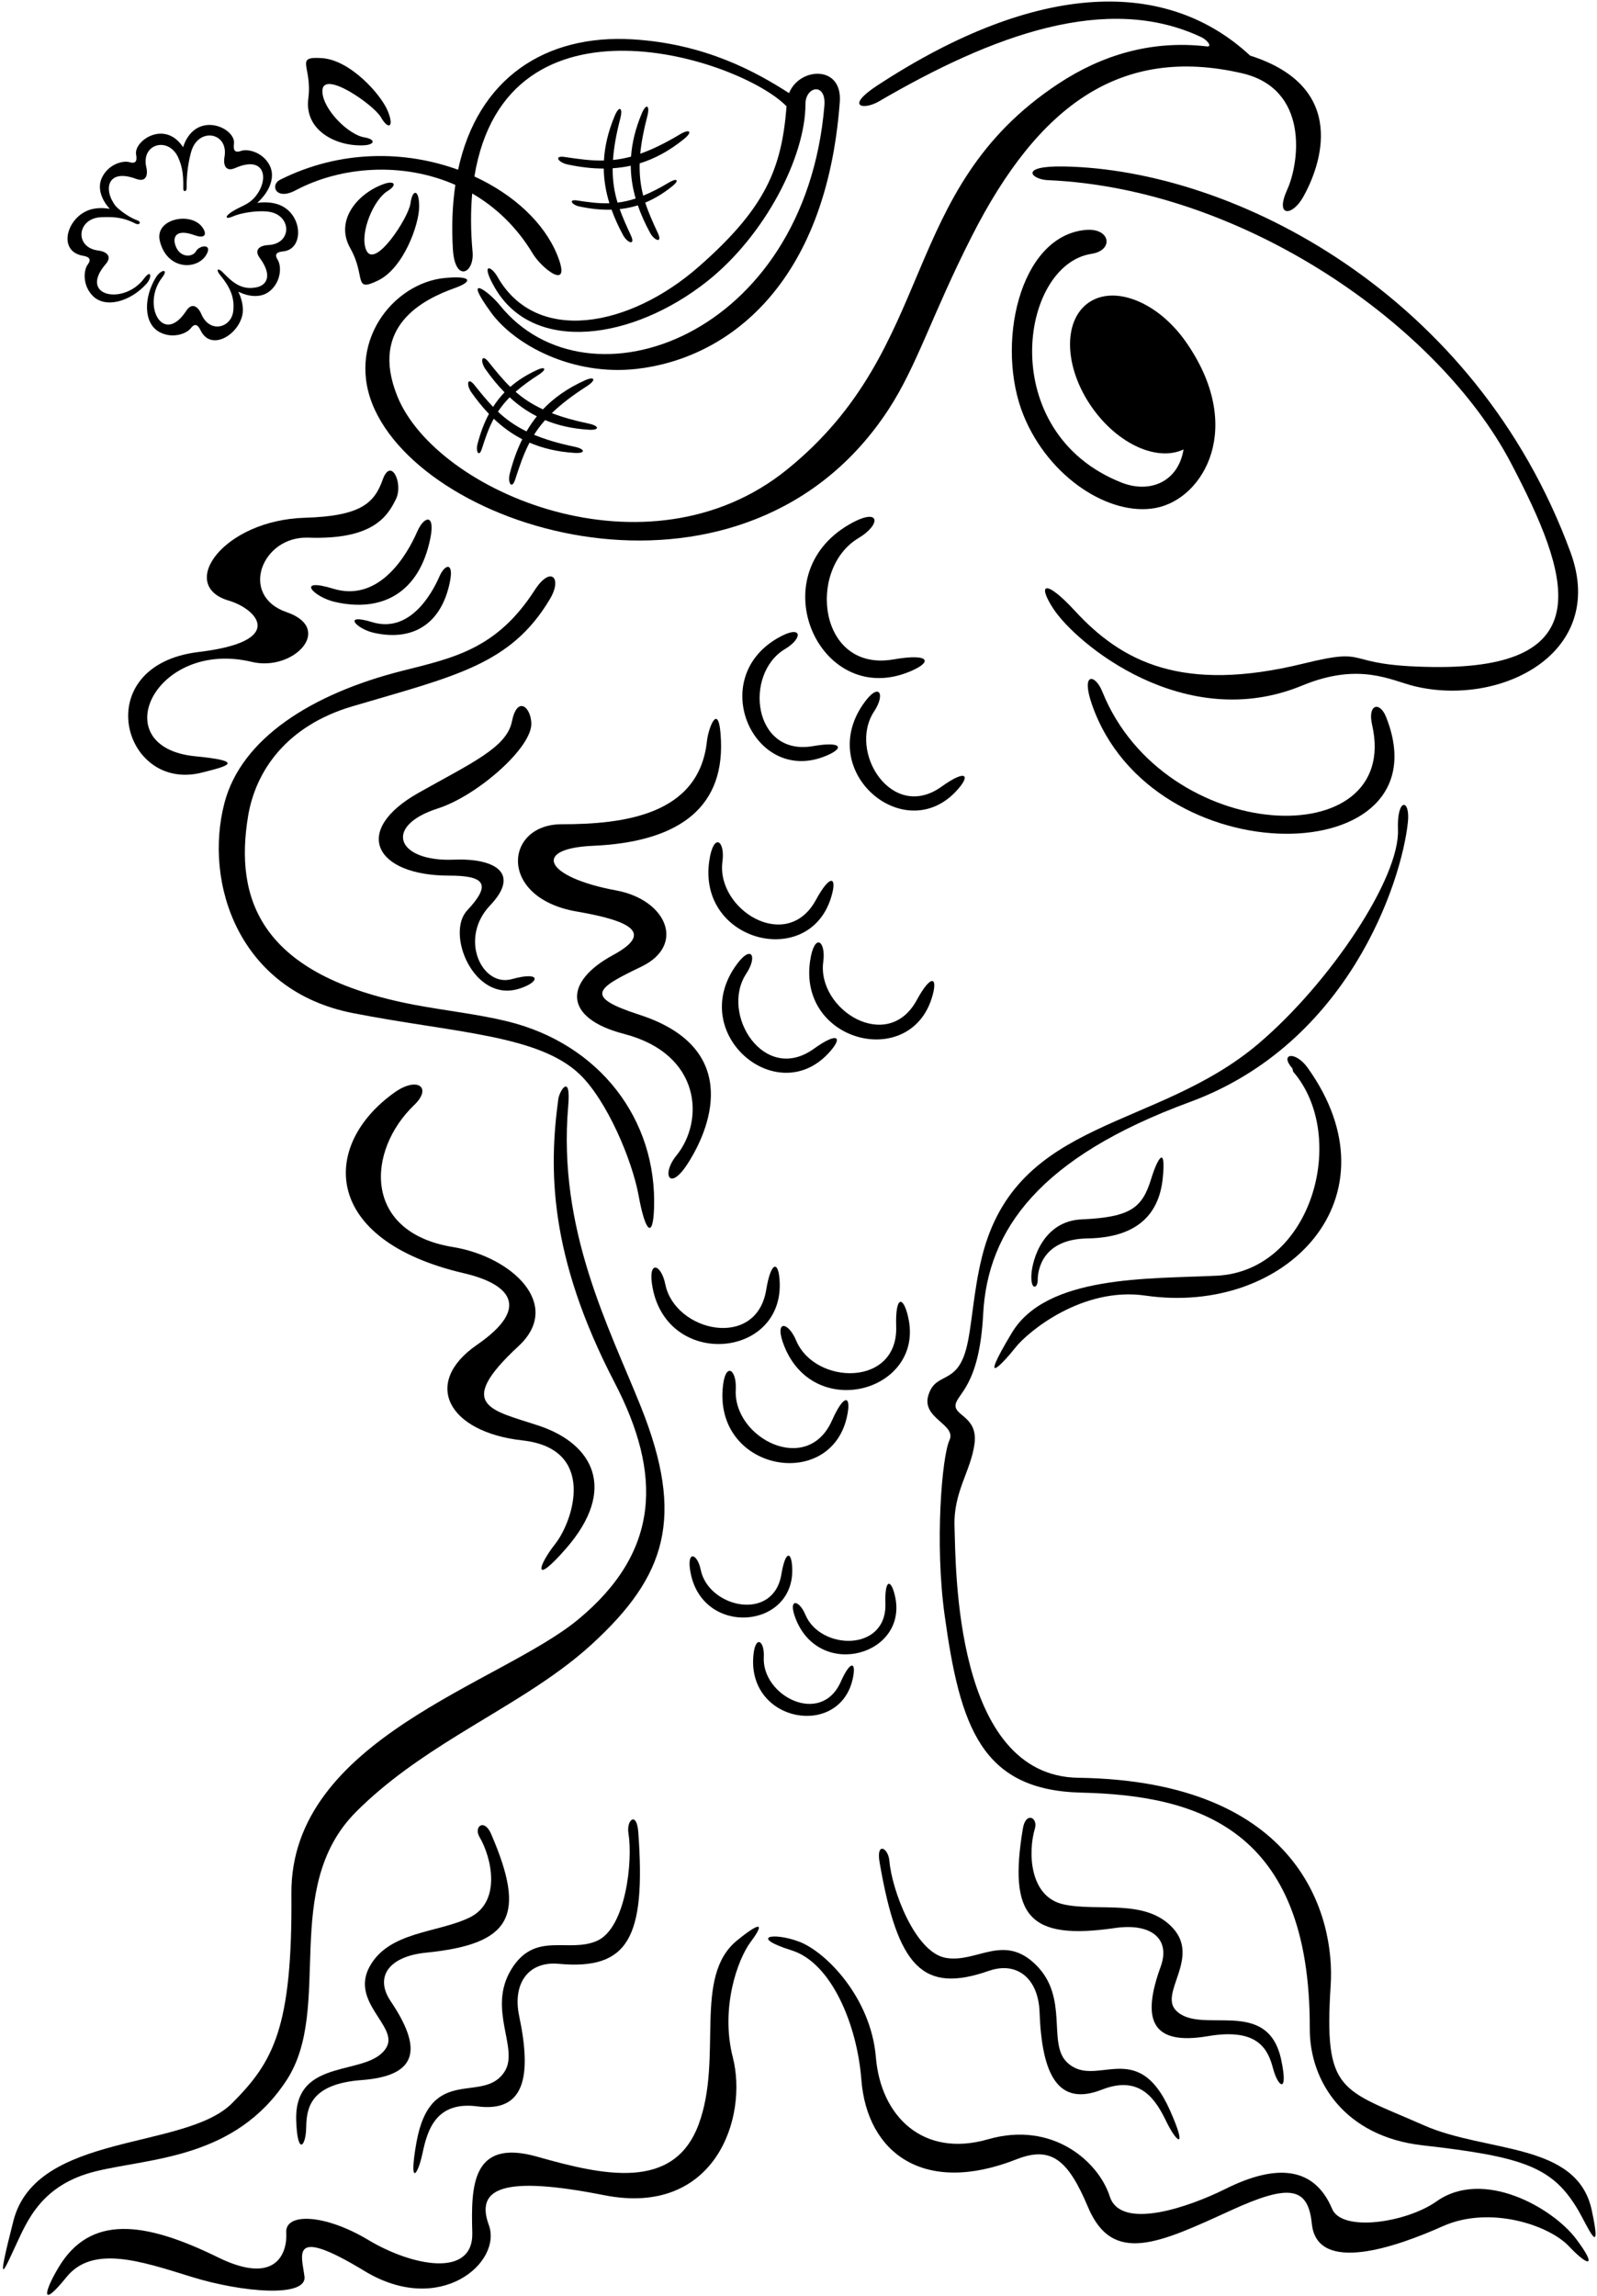<?xml version="1.0" encoding="UTF-8"?>
<svg xmlns="http://www.w3.org/2000/svg" xmlns:xlink="http://www.w3.org/1999/xlink" width="421pt" height="605pt" viewBox="0 0 421 605" version="1.1">
<g id="surface1">
<path style=" stroke:none;fill-rule:nonzero;fill:rgb(0%,0%,0%);fill-opacity:1;" d="M 51.27 61.977 C 54.355 63.09 54.582 61.484 53.234 59.75 C 50.125 55.738 40.719 57.699 42.133 63.504 C 44.086 71.52 52.598 71.242 54.641 66.648 C 55.738 64.176 52.508 64.699 51.68 66.195 C 50.695 67.973 47.109 67.969 46.137 64.32 C 45.602 62.328 46.531 60.266 51.27 61.977 "/>
<path style=" stroke:none;fill-rule:nonzero;fill:rgb(0%,0%,0%);fill-opacity:1;" d="M 21.832 67.391 C 23.238 67.637 24.293 68.133 23.133 69.703 C 21.973 71.273 21.754 75.285 24.492 78.012 C 27.828 81.332 34.336 79.5 38.582 74.824 C 40.156 73.09 39.906 70.801 38.004 73.363 C 32.664 80.57 20.539 78.113 27.848 69.621 C 29.977 67.148 27.328 66.188 26.004 66.035 C 19.477 65.305 20.277 57.453 26.707 57.238 C 29.523 57.145 32.16 57.109 35.672 58.902 C 36.852 59.473 37.418 58.449 36.086 58.023 C 33.562 57.105 30.902 54.84 30.461 54.262 C 27.164 49.98 28.234 44.297 35.871 47.137 C 38.93 48.273 38.914 45.453 38.594 44.16 C 37.016 37.785 44.652 35.812 47.09 41.766 C 47.582 42.973 48.445 44.914 48.312 49.668 C 48.285 50.676 49.234 50.566 49.211 49.457 C 49.102 44.418 50.289 40.281 50.543 39.539 C 52.637 33.457 60.379 34.996 59.164 41.449 C 58.914 42.762 59.059 45.578 62.047 44.266 C 69.906 40.824 71.035 47.238 67.336 51.773 C 65.281 54.289 62.965 54.352 60.438 56.312 C 59.262 57.23 59.582 57.859 61.508 56.988 C 63.164 56.242 67.301 55.398 70.578 55.758 C 76.973 56.457 77.176 64.348 70.613 64.586 C 69.281 64.633 66.566 65.391 68.504 68.02 C 71.816 72.512 70.43 75.145 67.613 75.719 C 63.707 76.516 61.344 74.469 58.789 71.828 C 57.457 70.453 56.777 70.988 58.07 72.539 C 61.223 76.324 61.742 79.004 61.512 81.785 C 61.121 86.441 55.238 88.023 53.051 82.711 C 52.543 81.477 50.887 79.195 49.094 81.922 C 42.945 91.289 37.242 80.312 42.703 73.191 C 44.641 70.656 42.371 71.047 41.141 73.035 C 37.812 78.406 37.844 85.168 41.953 87.461 C 45.328 89.344 49.125 88.027 50.316 86.48 C 51.508 84.93 52.273 85.812 52.898 87.094 C 55.902 93.23 64.379 87.262 64.023 81.258 C 63.93 79.68 63.465 78.203 62.824 76.867 C 65.863 78.359 69.047 78.492 71.215 76.641 C 74.152 74.129 74.238 70.109 73.199 68.453 C 72.16 66.801 73.25 66.391 74.672 66.246 C 80.391 65.672 79.848 55.852 73.062 53.785 C 71.293 53.25 69.48 53.23 67.793 53.473 C 71.074 50.555 72.688 46.617 71.055 43.52 C 69.254 40.105 65.352 39.133 63.508 39.781 C 61.664 40.434 61.504 39.277 61.68 37.859 C 62.152 33.992 53.199 29.613 49.172 36.684 C 48.785 37.363 48.492 38.074 48.266 38.793 C 43.469 31.469 35.227 37.113 35.879 40.719 C 36.129 42.121 36.035 43.285 34.16 42.742 C 32.281 42.199 28.441 43.387 26.836 46.902 C 25.652 49.496 26.656 52.523 28.926 55.031 C 27.469 54.781 25.922 54.742 24.379 55.086 C 17.801 56.555 14.805 66.141 21.832 67.391 "/>
<path style=" stroke:none;fill-rule:nonzero;fill:rgb(0%,0%,0%);fill-opacity:1;" d="M 287.742 66.891 C 293.699 65.98 292.781 59.953 286.098 60.602 C 268.543 62.301 262.395 91.234 269.836 109.488 C 276.516 125.883 292.586 136.18 304.719 133.852 C 317.348 131.426 328.383 112.527 312.566 90.016 C 305.23 79.574 293.758 75 286.938 79.789 C 280.117 84.586 280.531 96.93 287.867 107.367 C 294.691 117.082 305.102 121.711 312.008 118.441 C 310.59 127.012 303.129 130.125 295.652 127.172 C 262.402 114.043 268.715 69.812 287.742 66.891 "/>
<path style=" stroke:none;fill-rule:nonzero;fill:rgb(0%,0%,0%);fill-opacity:1;" d="M 102.121 50.383 C 104.871 48.684 103.957 47.535 101.305 48.449 C 94.434 50.82 88.141 57.984 92.324 65.387 C 96.582 72.918 92.98 77.176 99.695 73.902 C 106.406 70.629 110.5 59.164 110.5 54.418 C 110.5 49.672 108.699 49.836 108.207 53.598 C 107.715 57.363 98.59 71.441 96.461 65.711 C 94.812 61.277 98.52 52.605 102.121 50.383 "/>
<path style=" stroke:none;fill-rule:nonzero;fill:rgb(0%,0%,0%);fill-opacity:1;" d="M 81.277 25.98 C 80.188 34.418 88.715 38.684 95.977 38.289 C 98.777 38.137 99.188 36.73 96.004 36.191 C 91.828 35.488 85.129 28.852 84.984 24.129 C 84.797 18.016 98.555 27.613 100.43 30.918 C 102.301 34.223 104.031 33.695 102.242 29.297 C 100.453 24.898 92.344 15.824 84.895 15.32 C 77.441 14.816 82.383 17.402 81.277 25.98 "/>
<path style=" stroke:none;fill-rule:nonzero;fill:rgb(0%,0%,0%);fill-opacity:1;" d="M 162.062 30.508 C 160.312 34.664 159.418 38.562 159.207 42.305 C 155.891 42.379 152.629 41.941 148.902 41.371 C 145.871 40.91 147.199 42.82 149.586 43.332 C 152.863 44.035 156.043 44.422 159.16 44.418 C 159.203 47.551 159.73 50.582 160.652 53.566 C 157.906 53.656 155.223 53.305 152.141 52.832 C 149.715 52.465 150.777 53.992 152.688 54.402 C 155.617 55.027 158.449 55.344 161.219 55.258 C 162.027 57.492 163.035 59.707 164.234 61.926 C 165.395 64.074 167.605 64.812 166.309 62.031 C 165.172 59.586 164.164 57.352 163.363 55.105 C 164.969 54.93 166.562 54.617 168.141 54.113 C 168.973 56.531 170.059 58.926 171.355 61.32 C 172.516 63.469 174.723 64.207 173.426 61.426 C 172.102 58.578 170.945 56.02 170.098 53.391 C 172.512 52.391 174.902 50.965 177.297 49.016 C 179.184 47.48 178.457 46.832 176.41 48.062 C 173.855 49.594 171.617 50.727 169.566 51.562 C 168.895 48.98 168.547 46.242 168.633 43.051 C 172.574 41.836 176.457 39.77 180.352 36.602 C 182.707 34.684 181.801 33.871 179.242 35.406 C 175.238 37.809 171.848 39.43 168.785 40.508 C 169.055 37.648 169.645 34.422 170.641 30.633 C 171.395 27.746 170.363 27.102 169.184 29.902 C 167.496 33.906 166.609 37.668 166.355 41.277 C 164.695 41.73 163.129 42.004 161.594 42.16 C 161.805 39.047 162.402 35.504 163.52 31.234 C 164.273 28.352 163.242 27.707 162.062 30.508 Z M 166.277 43.672 C 166.305 46.629 166.754 49.496 167.57 52.312 C 165.875 52.879 164.312 53.207 162.801 53.395 C 161.965 50.629 161.48 47.738 161.508 44.34 C 163.113 44.23 164.703 44.023 166.277 43.672 "/>
<path style=" stroke:none;fill-rule:nonzero;fill:rgb(0%,0%,0%);fill-opacity:1;" d="M 125.102 101.504 C 123.188 99.105 122.867 101.41 124.27 103.406 C 125.723 105.469 127.254 107.359 128.895 109.078 C 127.586 111.523 126.605 114.195 125.859 117.102 C 125.379 118.992 126.273 120.621 127.023 118.285 C 127.973 115.32 128.855 112.758 130.16 110.34 C 132.418 112.496 134.895 114.316 137.684 115.75 C 136.293 118.539 135.219 121.559 134.387 124.809 C 133.781 127.172 134.902 129.211 135.84 126.289 C 136.992 122.703 138.051 119.59 139.598 116.648 C 143.039 118.129 146.93 119.066 151.43 119.352 C 154.465 119.543 154.348 118.332 151.426 117.723 C 147.109 116.82 143.672 115.777 140.789 114.578 C 141.609 113.277 142.555 111.992 143.699 110.711 C 147.047 112.094 150.809 112.973 155.145 113.246 C 158.176 113.438 158.059 112.227 155.141 111.617 C 151.305 110.816 148.152 109.906 145.473 108.875 C 147.801 106.613 150.766 104.301 154.699 101.785 C 157.211 100.184 156.891 99.008 154.125 100.266 C 149.551 102.34 145.973 104.895 143.129 107.879 C 140.23 106.535 137.938 105.004 135.922 103.25 C 137.586 101.789 139.598 100.289 142.109 98.684 C 144.117 97.398 143.863 96.461 141.648 97.465 C 138.836 98.742 136.492 100.246 134.523 101.961 C 132.547 100.031 130.77 97.855 128.812 95.398 C 126.898 93.004 126.578 95.309 127.984 97.301 C 129.551 99.531 131.211 101.566 133.004 103.391 C 131.852 104.582 130.863 105.867 129.988 107.227 C 128.332 105.508 126.781 103.613 125.102 101.504 Z M 134.359 104.703 C 136.52 106.691 138.887 108.371 141.523 109.711 C 140.508 110.965 139.609 112.297 138.801 113.684 C 135.746 112.191 133.371 110.477 131.27 108.492 C 132.109 107.223 133.102 105.969 134.359 104.703 "/>
<path style=" stroke:none;fill-rule:nonzero;fill:rgb(0%,0%,0%);fill-opacity:1;" d="M 77.918 50.16 C 89.871 43.812 106.102 42.59 120.039 48.727 C 119.273 53.891 119.02 59.539 119.395 65.719 C 119.934 74.57 125.098 72.078 124.578 66.371 C 124.066 60.738 124.059 55.625 124.484 50.988 C 130.672 54.578 136.215 59.785 140.461 66.859 C 142.816 70.789 150.938 77.156 146.887 67.172 C 143.477 58.762 135.449 51.273 125.059 46.504 C 133.523 -4.773 195.309 15.613 207.352 28.02 C 206.062 44.359 201.918 54.742 184.176 70.301 C 166.082 86.164 141.41 91.008 131.129 72.918 C 129.406 69.891 126.629 69.227 130.473 75.867 C 140.605 93.363 166.812 89.668 186.43 74.129 C 201.688 62.039 212.336 41.297 212.336 27.402 C 212.336 22.727 217.855 21.605 217.324 27.887 C 212.188 88.758 155.031 109.266 131.781 80.449 C 128.699 76.629 121.668 71.707 129.492 82.414 C 135.715 90.93 150.957 99.121 167.809 97.219 C 191.652 94.531 217.805 75.227 221.387 26.848 C 222.109 17.082 210.773 17.656 208.008 24.539 C 199.426 19.027 186.043 11.543 166.801 10.371 C 143.777 8.969 125.926 20.637 120.762 44.734 C 106.922 39.691 89.793 39.355 73.824 47.379 C 71.137 48.73 72.68 52.945 77.918 50.16 "/>
<path style=" stroke:none;fill-rule:nonzero;fill:rgb(0%,0%,0%);fill-opacity:1;" d="M 231.656 26.746 C 261.684 9.234 291.758 -1.91 316.602 9.754 C 318.504 10.648 319.52 12.391 318.195 12.234 C 303.312 10.496 290.297 14.629 279.051 22.035 C 236.52 50.055 247.527 91.371 207.453 123.758 C 170.746 153.422 114.996 129.754 104.754 104.445 C 97.27 85.957 111.504 78.898 119.996 75.867 C 124.578 74.23 124.578 72.59 117.375 73.246 C 103.484 74.508 90.746 90.734 98.848 108.066 C 114.535 141.633 197.02 164.809 234.223 107.922 C 241.75 96.414 245.703 82.898 256.184 62.266 C 273.816 27.555 295.535 11.988 327.355 19.289 C 345.164 23.375 342.602 42.801 339.324 50.004 C 336.051 57.207 340.613 57.121 343.562 51.883 C 348.07 43.867 355.809 23 329.551 14.652 C 307.773 -5.59 273.891 -5.359 231.328 22.492 C 222.555 28.23 227.727 29.039 231.656 26.746 "/>
<path style=" stroke:none;fill-rule:nonzero;fill:rgb(0%,0%,0%);fill-opacity:1;" d="M 276.199 47.473 C 327.598 49.672 379.254 85.664 398.324 122.035 C 413.906 151.746 422.195 176.359 377.695 175.773 C 352.809 175.445 362.316 170.281 343.648 174.863 C 311.57 182.742 295.699 174.336 283.391 161.004 C 275.531 152.488 273.379 153.801 277.637 160.352 C 283.645 169.594 312.289 193.465 343.316 180.648 C 358.379 174.43 366.645 179.316 372.863 180.828 C 395.555 186.348 423.77 172.16 414.035 145.594 C 389.145 77.672 325.582 44.684 280.445 43.871 C 268.371 43.656 271.922 47.289 276.199 47.473 "/>
<path style=" stroke:none;fill-rule:nonzero;fill:rgb(0%,0%,0%);fill-opacity:1;" d="M 290.598 182.285 C 288.68 177.531 284.898 177.109 287.848 185.625 C 303.66 231.305 381.625 229.766 365.395 188.941 C 363.727 184.738 360.461 185.551 361.715 191.023 C 369.605 225.516 306.969 222.891 290.598 182.285 "/>
<path style=" stroke:none;fill-rule:nonzero;fill:rgb(0%,0%,0%);fill-opacity:1;" d="M 419.609 582.43 C 415.754 564.438 391.898 567.387 375.34 560.07 C 353.492 550.418 348.953 551.688 350.793 523.152 C 351.965 504.996 342.719 469.324 284.27 468.496 C 251.473 468.035 252.004 412.84 251.629 402.332 C 251.301 393.164 255.902 387.762 256.887 380.559 C 257.867 373.355 251.578 373.18 251.906 370.234 C 252.234 367.285 258.195 365.332 259.18 346.34 C 260.332 324.047 274.07 304.969 313.645 290.422 C 355.477 275.047 369.477 232.535 371.148 216.668 C 371.805 210.445 368.203 210.125 368.531 218.641 C 369.02 231.355 350.734 258.879 331.855 274.953 C 304.809 297.984 268.086 294.438 258.891 331.125 C 256.523 340.555 256.223 349.984 254.664 355.629 C 252.047 365.121 246.719 361.402 244.754 367.621 C 242.789 373.844 252.254 375.305 250.285 379.562 C 248.324 383.816 246.391 406.59 249.012 425.578 C 253.078 455.078 258.703 471.77 285.027 472.406 C 315.27 473.137 345.453 481.461 345.281 534.621 C 345.234 548.703 354.684 563.059 374.984 565.352 C 401.867 568.387 409.445 571.109 416.164 582.66 C 418.324 586.371 422.559 596.18 419.609 582.43 "/>
<path style=" stroke:none;fill-rule:nonzero;fill:rgb(0%,0%,0%);fill-opacity:1;" d="M 269.641 481.902 C 265.816 505.031 271.277 511.371 293.871 508.098 C 303.641 506.68 308.605 511.043 305.984 518.25 C 301.016 531.91 303.203 539.184 318.43 536.586 C 331.855 534.293 334.316 540.266 335.625 545.176 C 336.934 550.09 339.703 551.93 337.738 542.762 C 334.121 525.887 316.27 536.559 309.926 529.723 C 305.668 525.141 316.387 515.953 309.184 508.094 C 301.98 500.234 289.613 503.84 280.445 501.875 C 271.277 499.91 270.996 487.988 272.812 481.898 C 273.691 478.945 270.398 477.305 269.641 481.902 "/>
<path style=" stroke:none;fill-rule:nonzero;fill:rgb(0%,0%,0%);fill-opacity:1;" d="M 249.336 515.957 C 241.16 514.52 235.066 497.832 234.469 490.457 C 234.18 486.887 230.926 485.266 231.875 490.77 C 236.656 518.469 243.289 525.434 260.66 519.383 C 268.172 516.77 273.727 521.445 274.047 530.211 C 274.652 546.836 278.93 555.215 290.5 550.676 C 300.703 546.672 304.758 553.492 307.512 559.168 C 310.262 564.848 313.156 566.754 308.414 556.109 C 299.684 536.52 288.723 550.852 281.195 543.391 C 276.145 538.383 281.773 526.492 273.191 517.902 C 264.609 509.309 257.512 517.395 249.336 515.957 "/>
<path style=" stroke:none;fill-rule:nonzero;fill:rgb(0%,0%,0%);fill-opacity:1;" d="M 112.285 514.586 C 135.004 512.309 138.77 504.84 129.477 483.316 C 127.629 479.039 124.828 481.426 126.398 484.078 C 129.629 489.551 132.234 501.188 123.812 505.309 C 115.391 509.426 102.516 508.914 97.422 518.281 C 92.332 527.645 104.953 533.973 101.93 539.449 C 97.422 547.613 77.52 541.566 78.086 558.816 C 78.391 568.188 80.633 565.73 80.719 560.648 C 80.805 555.566 81.75 549.18 95.332 548.16 C 110.734 547.008 111.102 539.422 102.98 527.363 C 98.699 521.004 102.465 515.57 112.285 514.586 "/>
<path style=" stroke:none;fill-rule:nonzero;fill:rgb(0%,0%,0%);fill-opacity:1;" d="M 147.238 517.52 C 165.555 519.199 170.312 510.836 168.262 482.801 C 167.855 477.23 165.09 479.59 165.672 483.129 C 166.871 490.43 164.984 508.094 157.398 511.461 C 149.812 514.828 140.973 508.699 134.719 519.105 C 128.465 529.516 136.801 539.695 133.109 545.773 C 127.605 554.832 113.508 543.57 109.766 564.691 C 107.734 576.164 110.082 573.613 111.383 567.441 C 112.68 561.266 114.969 553.668 125.84 555.09 C 138.16 556.703 140.289 547.535 136.859 531.258 C 135.055 522.676 139.316 516.797 147.238 517.52 "/>
<path style=" stroke:none;fill-rule:nonzero;fill:rgb(0%,0%,0%);fill-opacity:1;" d="M 378.68 580.137 C 370.82 585.703 353.793 588.324 351.172 582.102 C 346.617 571.281 336.965 569.891 323.012 576.859 C 313.84 581.445 295.508 587.996 292.559 578.828 C 289.613 569.656 277.496 558.852 260.469 563.766 C 243.441 568.676 232.207 557.859 230.898 542.145 C 229.59 526.426 217.742 514.383 210.699 511.699 C 203.82 509.078 197.273 510.391 208.734 513.992 C 219.211 517.285 225.961 533.629 227.07 548.047 C 228.562 567.383 243.57 578.648 267.961 569.043 C 277.121 565.434 281.574 569.176 286.812 581.617 C 293.328 597.086 305.695 591.082 324.648 582.43 C 339.715 575.551 344.836 576.172 345.82 585.996 C 347.172 599.539 368.375 592.027 380.316 586.684 C 392.758 581.117 408.371 586.395 413.609 591.961 C 418.848 597.527 421.152 597.539 415.512 590.047 C 409.312 581.801 391.031 571.387 378.68 580.137 "/>
<path style=" stroke:none;fill-rule:nonzero;fill:rgb(0%,0%,0%);fill-opacity:1;" d="M 194.367 511.309 C 182.539 520.867 190.723 542.152 184.176 559.836 C 177.625 577.516 158.961 573.262 141.605 568.348 C 124.254 563.438 124.176 576.25 124.504 588.367 C 124.828 600.48 108.535 597.164 97.074 590.285 C 85.613 583.41 75.137 583.082 75.461 588.324 C 75.789 593.562 72.969 602.492 57.453 594.871 C 37.965 585.301 23.777 583.629 15.457 597.492 C 11.531 604.039 10.629 608.625 17.504 600.109 C 24.379 591.598 36.902 595.789 50.426 599.996 C 63.949 604.199 80.922 605.512 80.266 599.945 C 79.613 594.379 76.117 586.355 96.09 598.473 C 116.066 610.59 132.465 596.18 128.863 586.355 C 125.262 576.531 132.766 573.262 159.289 578.5 C 188.488 584.266 197.27 558.098 193.18 542.148 C 189.906 529.375 194.312 516.527 197.93 511.699 C 200.633 508.086 201.941 505.191 194.367 511.309 "/>
<path style=" stroke:none;fill-rule:nonzero;fill:rgb(0%,0%,0%);fill-opacity:1;" d="M 75.57 548.156 C 88.008 529.086 73.805 497.531 93.91 477.426 C 101.953 469.383 111.203 463.117 120.535 457.336 C 133.129 449.527 145.863 442.598 155.961 433.352 C 175.605 415.363 180.676 399.957 168.898 370.59 C 160.48 349.598 146.961 324.008 149.793 291.438 C 150.559 282.641 147.484 287.367 147.172 289.688 C 144.727 307.844 144.52 330.688 162.02 364.348 C 174.523 388.406 174.164 408.781 152.414 426.781 C 131.965 443.703 76.484 458.27 76.82 499.059 C 77.109 534.391 72.078 543.352 61.164 554.27 C 48.684 566.746 9.535 561.797 3.531 585.266 C -1.27 604.039 1.074 598.328 4.129 591.781 C 7.184 585.23 10.957 575.66 25.363 572.168 C 39.77 568.676 62.07 568.859 75.57 548.156 "/>
<path style=" stroke:none;fill-rule:nonzero;fill:rgb(0%,0%,0%);fill-opacity:1;" d="M 149.277 408.008 C 162.754 392.512 156.453 380.516 142.059 375.719 C 129.691 371.594 119.59 370.578 136.695 354.742 C 148.484 343.828 134.949 331.164 119.391 328.629 C 95.527 324.73 96.633 303.223 109.199 291.195 C 114.012 286.59 110.062 283.566 103.953 287.934 C 84.504 301.824 84.738 326.801 122.285 335.531 C 133.988 338.254 140.391 344.301 125.77 354.379 C 111.152 364.453 118.078 377.406 137.727 379.59 C 157.371 381.773 151.176 400.742 146.375 406.855 C 141.57 412.965 140.547 418.051 149.277 408.008 "/>
<path style=" stroke:none;fill-rule:nonzero;fill:rgb(0%,0%,0%);fill-opacity:1;" d="M 52.43 171.809 C 23.18 175.301 32.191 208.859 53.148 203.617 C 59.844 201.945 65.094 200.621 51.559 199.312 C 27.211 196.957 40.844 168.293 66.402 174.43 C 77.316 177.047 88.23 165.695 75.57 161.328 C 62.91 156.965 69.023 141.246 81.246 141.684 C 98.113 142.285 102.082 136.254 104.371 131.547 C 106.395 127.387 103.062 120.301 100.883 126.41 C 98.699 132.523 95.219 136.008 80.375 136.445 C 58.84 137.078 46.637 154.258 60.289 158.273 C 67.711 160.457 75.809 169.016 52.43 171.809 "/>
<path style=" stroke:none;fill-rule:nonzero;fill:rgb(0%,0%,0%);fill-opacity:1;" d="M 110.062 139.938 C 108.914 142.516 101.613 159.328 87.852 155.141 C 77.812 152.086 82.594 157.309 88.27 158.621 C 100.512 161.445 110.531 156.438 113.457 141.797 C 114.77 135.25 111.809 136.008 110.062 139.938 "/>
<path style=" stroke:none;fill-rule:nonzero;fill:rgb(0%,0%,0%);fill-opacity:1;" d="M 98.133 163.957 C 90.098 161.512 93.926 165.691 98.469 166.742 C 108.262 169 116.273 164.992 118.617 153.281 C 119.664 148.043 117.297 148.648 115.898 151.793 C 114.984 153.855 109.141 167.309 98.133 163.957 "/>
<path style=" stroke:none;fill-rule:nonzero;fill:rgb(0%,0%,0%);fill-opacity:1;" d="M 168.367 315.152 C 170.113 324.758 172.121 326.516 172.414 318.555 C 173.285 294.973 157.996 275.082 133.746 269.156 C 125.934 267.246 117.551 266.363 109.312 264.809 C 68.5 257.098 61.793 236.922 65.398 215.09 C 67.363 203.199 75.488 191.281 92.867 186.145 C 119.867 178.168 134.676 175.215 144.988 157.836 C 148.301 152.262 145.18 148.969 140.945 155.535 C 130.934 171.062 119.633 173.348 106.09 176.77 C 82.137 182.816 63.633 194.633 59.188 211.539 C 53.641 232.621 62.871 261.086 93.035 266.984 C 119.602 272.184 141.934 272.66 152.848 283.141 C 159.926 289.934 166.621 305.547 168.367 315.152 "/>
<path style=" stroke:none;fill-rule:nonzero;fill:rgb(0%,0%,0%);fill-opacity:1;" d="M 186.355 195.359 C 184.266 214.809 164.375 217.215 148.047 217.215 C 132.965 217.215 131.168 236.625 152.035 240.211 C 166.977 242.777 172.059 246.031 161.582 251.703 C 148.613 258.73 148.406 268.293 164.512 272.469 C 185.008 277.781 185.727 295.461 178.281 304.559 C 174.352 309.363 176.426 314.164 181.227 306.742 C 188.309 295.801 194.52 275.82 168.566 267.422 C 153.723 262.621 157.277 260.422 169.066 254.746 C 180.855 249.07 175.742 237.117 162.426 234.652 C 143.68 231.188 140.02 223.602 156.344 222.891 C 177.547 221.965 190.812 213.867 190.062 195.156 C 189.625 184.242 186.75 191.688 186.355 195.359 "/>
<path style=" stroke:none;fill-rule:nonzero;fill:rgb(0%,0%,0%);fill-opacity:1;" d="M 136.773 260.578 C 142.449 258.832 142.777 255.848 134.918 258.031 C 127.062 260.215 120.887 247.355 129.184 238.621 C 137.477 229.891 130.117 226.109 119.641 226.547 C 104.66 227.172 100.805 217.723 115.465 213.031 C 125.746 209.738 140.367 196.984 140.07 190.547 C 139.871 186.16 136.32 183.324 134.949 190.145 C 133.578 196.965 124.402 201.02 110.43 208.879 C 92.449 218.992 98.938 230.75 118.359 230.75 C 127.723 230.75 129.711 232.934 123.16 239.918 C 117.453 246.008 124.871 264.238 136.773 260.578 "/>
<path style=" stroke:none;fill-rule:nonzero;fill:rgb(0%,0%,0%);fill-opacity:1;" d="M 226.344 141.785 C 232.41 138.176 232.137 133.426 223.844 138.227 C 200.547 151.715 215.938 186.02 239.039 177.289 C 246.035 174.645 245.598 172.027 235.559 173.773 C 215.73 177.223 212.656 149.926 226.344 141.785 "/>
<path style=" stroke:none;fill-rule:nonzero;fill:rgb(0%,0%,0%);fill-opacity:1;" d="M 206.953 171.035 C 211.805 168.148 211.59 164.348 204.953 168.188 C 186.316 178.98 198.629 206.426 217.109 199.441 C 222.707 197.324 222.355 195.23 214.324 196.625 C 198.465 199.383 196.004 177.551 206.953 171.035 "/>
<path style=" stroke:none;fill-rule:nonzero;fill:rgb(0%,0%,0%);fill-opacity:1;" d="M 248.215 207.301 C 235.137 216.684 223.418 198.098 230.441 187.469 C 233.555 182.758 231.703 179.43 227.402 185.777 C 215.32 203.602 238.348 222.953 251.945 208.621 C 256.066 204.277 254.84 202.547 248.215 207.301 "/>
<path style=" stroke:none;fill-rule:nonzero;fill:rgb(0%,0%,0%);fill-opacity:1;" d="M 214.516 276.402 C 201.438 285.789 189.719 267.203 196.738 256.57 C 199.852 251.859 198.004 248.531 193.699 254.879 C 181.617 272.703 204.648 292.055 218.246 277.723 C 222.363 273.383 221.137 271.648 214.516 276.402 "/>
<path style=" stroke:none;fill-rule:nonzero;fill:rgb(0%,0%,0%);fill-opacity:1;" d="M 241.664 263.57 C 233.973 277.711 215.332 266.078 217.027 253.453 C 217.781 247.855 214.668 245.664 213.555 253.25 C 210.438 274.559 239.594 281.953 245.598 263.133 C 247.414 257.434 245.559 256.406 241.664 263.57 "/>
<path style=" stroke:none;fill-rule:nonzero;fill:rgb(0%,0%,0%);fill-opacity:1;" d="M 186.977 226.848 C 183.859 248.156 213.016 255.551 219.02 236.73 C 220.84 231.031 218.98 230.004 215.086 237.164 C 207.395 251.309 188.754 239.676 190.449 227.051 C 191.203 221.453 188.09 219.262 186.977 226.848 "/>
<path style=" stroke:none;fill-rule:nonzero;fill:rgb(0%,0%,0%);fill-opacity:1;" d="M 190.484 366.305 C 189.078 387.793 218.73 392.836 223.215 373.594 C 224.57 367.766 222.637 366.891 219.324 374.344 C 212.793 389.055 193.281 378.949 193.961 366.227 C 194.262 360.59 190.984 358.652 190.484 366.305 "/>
<path style=" stroke:none;fill-rule:nonzero;fill:rgb(0%,0%,0%);fill-opacity:1;" d="M 209.887 353.273 C 207.703 348.062 203.91 347.75 206.789 354.855 C 214.875 374.812 243.77 366.445 239.426 347.172 C 238.113 341.336 235.988 341.391 236.254 349.539 C 236.773 365.629 214.809 365.023 209.887 353.273 "/>
<path style=" stroke:none;fill-rule:nonzero;fill:rgb(0%,0%,0%);fill-opacity:1;" d="M 205.555 338.23 C 205.402 332.25 203.309 331.891 201.98 339.934 C 199.359 355.816 177.934 350.945 175.391 338.465 C 174.266 332.93 170.605 331.883 172.047 339.414 C 176.094 360.562 206.062 357.98 205.555 338.23 "/>
<path style=" stroke:none;fill-rule:nonzero;fill:rgb(0%,0%,0%);fill-opacity:1;" d="M 224.754 442.605 C 225.84 437.945 224.289 437.242 221.641 443.203 C 216.414 454.973 200.805 446.891 201.352 436.711 C 201.594 432.199 198.969 430.652 198.566 436.773 C 197.445 453.965 221.168 458 224.754 442.605 "/>
<path style=" stroke:none;fill-rule:nonzero;fill:rgb(0%,0%,0%);fill-opacity:1;" d="M 235.949 420.652 C 234.898 415.98 233.199 416.023 233.41 422.543 C 233.828 435.414 216.254 434.93 212.316 425.531 C 210.57 421.363 207.535 421.109 209.84 426.797 C 216.309 442.762 239.422 436.07 235.949 420.652 "/>
<path style=" stroke:none;fill-rule:nonzero;fill:rgb(0%,0%,0%);fill-opacity:1;" d="M 208.852 413.496 C 208.73 408.711 207.055 408.422 205.992 414.859 C 203.895 427.566 186.754 423.672 184.723 413.684 C 183.82 409.258 180.891 408.418 182.043 414.445 C 185.281 431.363 209.258 429.297 208.852 413.496 "/>
<path style=" stroke:none;fill-rule:nonzero;fill:rgb(0%,0%,0%);fill-opacity:1;" d="M 266.727 351.258 C 257.559 366.539 264.434 359.242 267.707 355.094 C 270.98 350.945 285.355 339.023 301.945 341.426 C 339.211 346.82 369.113 315.535 344.742 281.418 C 341.469 276.832 337.203 277.629 340.695 281.559 L 340.914 282.426 C 355.586 299.445 345.926 334.957 320.723 336.188 C 302.82 337.059 275.895 335.977 266.727 351.258 "/>
<path style=" stroke:none;fill-rule:nonzero;fill:rgb(0%,0%,0%);fill-opacity:1;" d="M 273.566 337.277 C 273.566 334.879 274.629 326.555 286.664 326.363 C 300.418 326.145 305.637 319.395 306.531 310.43 C 307.406 301.695 305.223 304.969 303.477 310.645 C 301.152 318.199 298.23 320.773 285.137 321.344 C 275.098 321.777 272.113 331.809 271.895 335.957 C 271.68 340.105 273.566 339.68 273.566 337.277 "/>
</g>
</svg>
